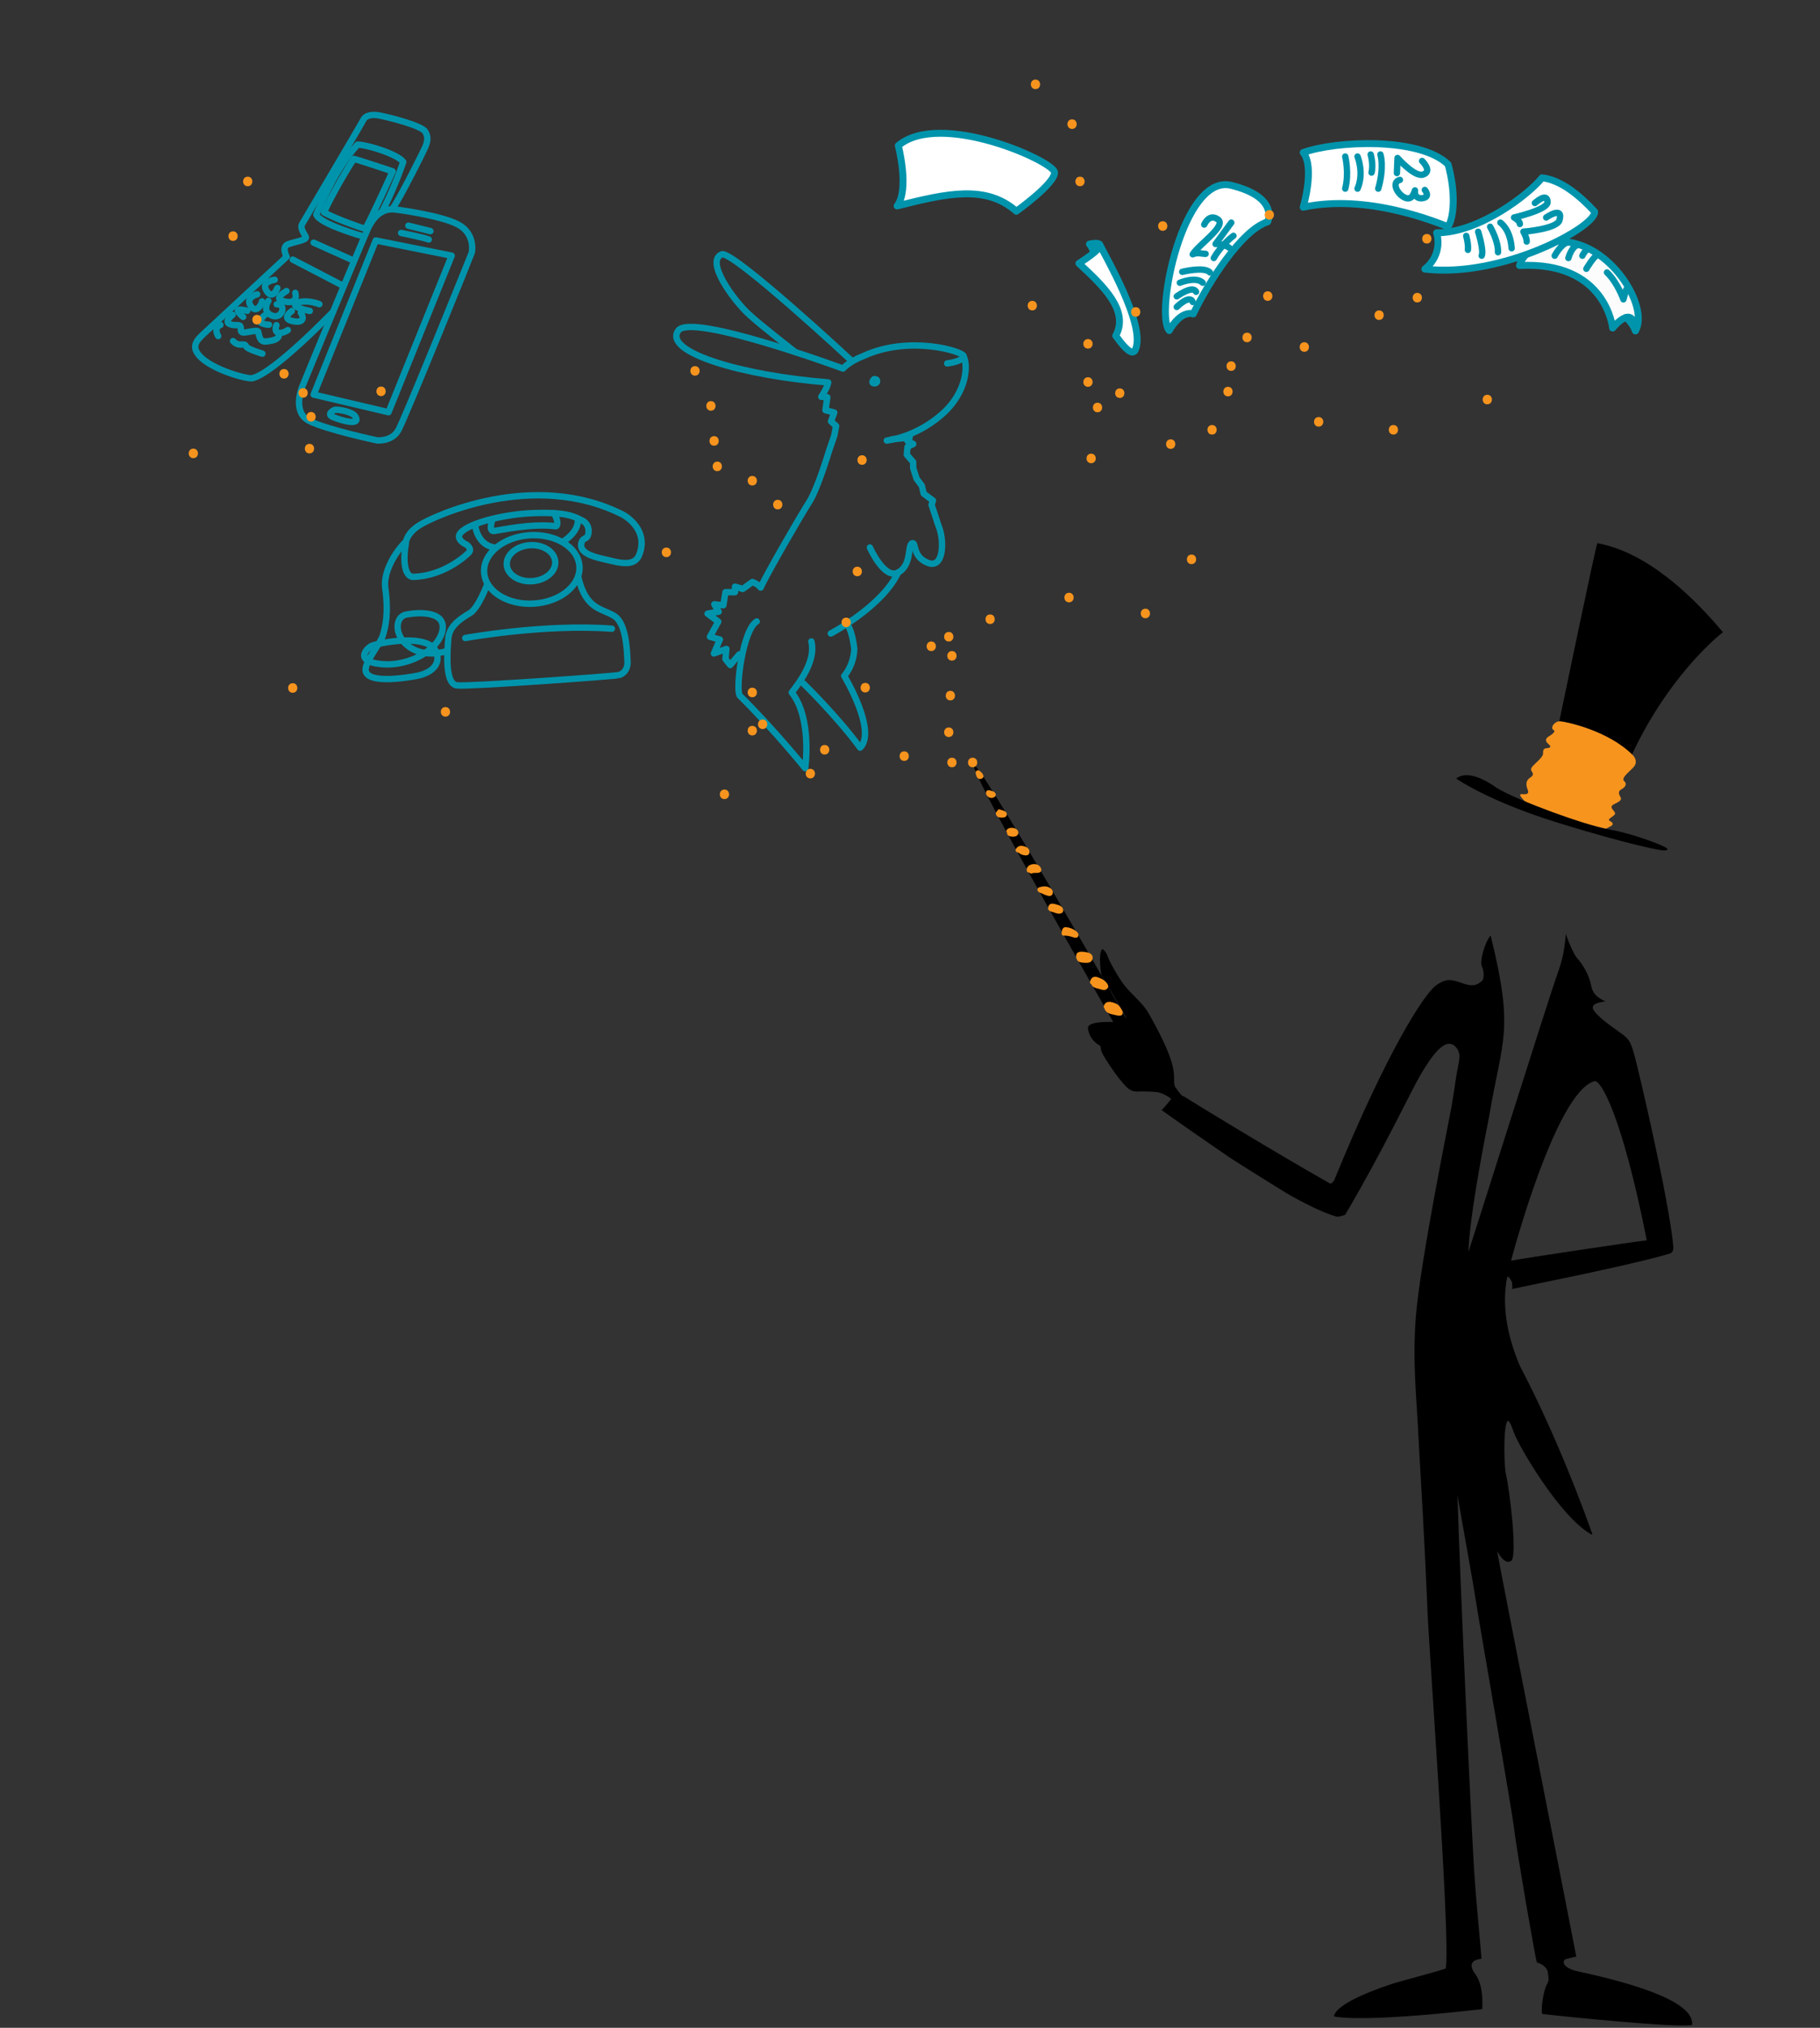 <?xml version="1.0" encoding="utf-8"?>
<!-- Generator: Adobe Illustrator 16.0.0, SVG Export Plug-In . SVG Version: 6.00 Build 0)  -->
<!DOCTYPE svg PUBLIC "-//W3C//DTD SVG 1.1//EN" "http://www.w3.org/Graphics/SVG/1.1/DTD/svg11.dtd">
<svg version="1.1" xmlns="http://www.w3.org/2000/svg" xmlns:xlink="http://www.w3.org/1999/xlink" x="0px" y="0px" width="572px"
	 height="636.92px" viewBox="0 0 572 636.92" enable-background="new 0 0 572 636.92" xml:space="preserve">
<rect x="0" y="0" width="572" height="636.92" fill="#333333" stroke="none"/>
<g id="Ebene_7">
	<path d="M495.881,619.184c-3.003-0.562-5.584-2.393-3.941-3.8c0.751-0.188,3.096-0.797,3.473-0.797
		c-0.845-4.552-24.521-124.779-24.897-127.407c1.876,3.378,3.44,3.878,4.504,3.003c1.814-1.564-0.313-21.019-1.877-27.962
		c-0.501-4.003-0.626-15.388,0.813-15.951c0.626,0.25,1.153,1.826,1.813,3.628c1.722,4.691,14.482,26.397,24.209,31.965
		c0.688,0.312,0.438-0.126,0.125-1c-2.173-6.068-10.571-29.213-22.456-51.92c-3.253-7.693-6.006-17.828-3.941-27.899
		c0.563-0.156,1.313,1.189,1.501,1.752c0.094,0.907,0.126,1.814,0.031,2.063c4.098-0.844,13.106-2.751,16.702-3.471
		c3.596-0.721,25.767-5.405,33.055-7.72c0.906-0.47,0.975-1.569,0.913-2.164c-1.408-14.919-10.917-55.267-12.168-59.832
		c-1.25-4.567-1.751-5.381-4.565-7.319c-2.062-1.59-5.32-3.63-7.413-5.942c-1.188-1.313-2.846-3.158,2.784-3.878
		c-2.033-1.001-3.91-2.002-4.474-5.005c-0.562-3.001-2.376-6.349-4.472-8.663c-0.75-0.688-3.035-5.723-3.44-7.631
		c-0.657,6.443-1.095,8.257-3.253,14.324c-2.159,6.068-26.836,84.165-27.367,85.588c0,0-0.329-8.304,6.474-42.458
		c4.128-24.583,7.976-26.555,0.469-56.861c-1.829,2.064-3.519,8.21-2.768,9.711c0.75,1.502,0.844,4.036-0.094,4.692
		c-0.938,0.658-2.018,1.97-5.677,0.704c-3.66-1.268-5.302-1.924-8.82,0.75c-3.519,2.674-15.061,20.08-31.809,61.036
		c-0.422,0.751-1.032,1.079-1.266,1.033c-17.266-9.759-43.352-25.663-46.072-27.446c0,0-0.234,0.563-2.393-2.58
		c-0.845-0.844-0.469-3.049-0.656-4.598c-0.188-1.548-0.47-5.771-7.882-18.766c-1.643-3.003-4.691-5.396-7.085-8.164
		c-2.392-2.768-5.535-8.726-5.863-9.898c-0.329-1.173-1.549-2.44-1.783-2.112c-0.234,0.329-1.174,2.205-0.141,8.117
		c1.031,1.736,7.787,13.137,7.787,13.371c0,0.235-0.141,1.454-2.72,1.36c-2.581-0.094-8.211-0.281-9.196,1.36
		c-0.282,0.609,0.095,1.783,0.422,2.628c0.329,0.844,1.549,2.58,3.284,3.424c0.376,0.61-0.047,0.938,0.752,2.534
		c0.797,1.595,6.238,10.086,8.811,11.395c1.268,0.656,2.589,0.428,2.965,0.428c1.97,0,5.302,0.047,6.238,0.422
		c1.502,0.423,3.332,1.643,3.566,1.924c-0.609,0.845-2.486,3.097-3.003,3.519c4.974,3.614,19.486,13.622,21.206,14.779
		c1.721,1.158,17.545,11.103,19.673,12.261c2.127,1.157,9.165,5.098,14.231,6.443c0.469,0.062,2.47-0.47,2.597-0.626
		c11.821-20.048,20.642-38.722,23.487-43.631c3.598-6.162,7.162-10.979,10.04-9.915c0.877,0.313,2.503,1.845,2.377,4.003
		c-0.125,2.158-0.812,4.379-1.062,6.38c-0.251,2.002-0.876,5.756-1.377,8.853c-0.5,3.096-9.759,48.135-11.259,66.149
		c-1.126,15.263,0.187,24.146,0.938,40.473c1.938,32.278,2.314,44.226,2.626,50.043c0.126,9.414,7.444,105.277,5.817,114.41
		c-2.83,1.033-13.901,3.848-16.998,4.879c-3.096,1.033-17.265,5.725-18.156,10.134c2.908,0.751,14.872,1.36,46.635-2.251
		c0.233-4.129-0.235-8.585-2.44-11.354c-0.845-1.127-2.299-4.035,2.205-4.457c-0.562-6.943-1.83-19.939-2.111-24.725
		c-0.751-8.194-4.879-99.146-5.442-120.854c1.877,10.946,4.942,27.524,5.881,33.779c0.938,6.256,11.135,64.43,11.947,71.187
		c0.813,6.756,6.568,40.284,7.131,41.785c1.127,0.188,3.331,1.407,3.472,3.331c0.141,1.923,0.516,2.018-0.375,3.612
		s-1.924,7.131-1.454,9.195c7.271,0.891,42.834,4.457,47.149,3.472C531.817,633.774,532.24,627.019,495.881,619.184z
		 M474.957,395.772c0,0,13.979-53.154,26.272-56.204c1.829-0.188,8.443,10.181,16.325,50.012
		c-6.006,0.696-38.939,5.677-42.598,6.381V395.772z"/>
	<path d="M490.07,226.535c0,0,11.224-54.038,11.947-55.939c9.323,1.72,22.577,7.966,39.484,27.97
		c-6.809,5.431-19.39,18.646-28.623,38.469C509.35,233.776,500.57,228.074,490.07,226.535z"/>
	<path fill="#F7941E" d="M479.388,251.789c0,0-2.806-2.534-0.994-2.354c1.81,0.182,2.127-0.361,1.765-1.312
		c-0.362-0.951-1.041-2.715,0.77-3.892c1.131-0.725,0.905-1.267,0.588-1.766c-0.316-0.498-0.616-0.95,0.258-1.9
		s3.182-2.806,3.182-3.801c0-0.996,0-1.675,1.132-1.766c1.133-0.089,1.674-0.362,0.453-1.403c-1.223-1.04-0.544-1.854,0.315-2.353
		c0.861-0.498,2.218-1.539,1.449-1.901c-0.77-0.361-0.495-1.448,0.228-2.082c0.723-0.633,1.176-0.769,2.353-0.633
		c1.177,0.135,14.526,2.715,22.312,10.591c0.634,0.633,1.539,2.216,0.271,3.665c-1.268,1.448-4.118,3.485-3.032,4.436
		c1.087,0.95,0.317,1.991-0.95,2.67c-1.268,0.679-0.407,1.991-0.227,2.307c0.182,0.317,0.588,0.952-0.859,1.72
		c-1.448,0.77-2.399,1.041-1.72,2.037c0.679,0.996,1.538,1.403,0.226,2.307c-1.312,0.906-1.584,1.177-0.814,1.584
		c0.77,0.407,1.276,1.061-0.136,1.72c-0.68,0.316-1.221,0.633-1.221,0.633S491.021,257.265,479.388,251.789z"/>
	<path d="M457.665,244.547c0,0,10.002,7.106,32.179,13.94c22.177,6.833,32.269,8.734,33.219,8.645c0.95-0.091,1.766-0.272,0-1.177
		c-1.765-0.905-10.409-4.39-18.872-5.703c-5.794-1.177-26.838-8.553-33.763-12.764C467.803,245.588,461.376,241.561,457.665,244.547
		z"/>
	<path d="M350.537,322.163c0,0-44.469-77.252-44.476-81.633c-0.009-4.598,49.167,81.633,49.167,81.633"/>
	<g>
		<path fill="#F7941E" d="M306.651,242.888c0.108,0.432,0.163,0.883,0.419,1.262c0.412,0.613,1.181,0.702,1.744,0.24
			c0.535-0.441,0.167-1.171-0.175-1.581c-0.246-0.294-0.571-0.552-0.886-0.77c-0.338-0.232-0.832-0.064-1.027,0.269
			c-0.218,0.373-0.067,0.796,0.27,1.027c0.163,0.113-0.071-0.06,0.039,0.027c0.084,0.066,0.166,0.136,0.246,0.208
			c0.088,0.077,0.171,0.161,0.251,0.248c0.03,0.032,0.059,0.066,0.088,0.102c-0.104-0.125-0.001,0.017,0.015,0.044
			c-0.211-0.385,0.185-0.916,0.599-0.716c0.04,0.02,0.07,0.049,0.094,0.085c-0.11-0.165,0.026,0.109-0.047-0.093
			c-0.087-0.244-0.118-0.503-0.183-0.752C307.861,241.551,306.413,241.949,306.651,242.888L306.651,242.888z"/>
	</g>
	<g>
		<path fill="#F7941E" d="M310.011,248.565c-0.353,0.728,0.058,1.374,0.664,1.791c0.604,0.414,1.434,0.359,1.983-0.113
			c0.558-0.479,0.287-1.235-0.284-1.545c-0.396-0.216-0.846-0.293-1.266-0.446c-0.385-0.14-0.821,0.154-0.923,0.525
			c-0.116,0.418,0.14,0.782,0.523,0.923c0.166,0.06,0.338,0.105,0.506,0.155c0.115,0.035,0.229,0.073,0.342,0.113
			c0.084,0.033,0.086,0.033,0.006,0c0.052,0.023,0.101,0.052,0.149,0.082c-0.278-0.175-0.305-0.476-0.076-0.902
			c0.083-0.061,0.083-0.065-0.003-0.014c-0.081,0.044,0.058,0.027-0.064-0.003c-0.02-0.004-0.14-0.07-0.186-0.112
			c-0.063-0.069-0.075-0.079-0.032-0.03c-0.012-0.021-0.022-0.042-0.036-0.063c0.071,0.134,0.067,0.267-0.008,0.398
			c0.179-0.369,0.104-0.809-0.269-1.027C310.706,248.101,310.188,248.197,310.011,248.565L310.011,248.565z"/>
	</g>
	<g>
		<path fill="#F7941E" d="M313.689,255.628c0.212,0.139,0.49,0.195,0.731,0.261c0.155,0.043,0.311,0.086,0.462,0.136
			c0.063,0.021,0.126,0.044,0.188,0.069c-0.165-0.064,0.046,0.033,0.079,0.053c-0.265-0.164-0.273-0.714,0.159-0.891
			c-0.05,0.021-0.107,0.027-0.159,0.038c0.161-0.03-0.15,0.008-0.183,0.01c-0.195,0.011-0.393,0.007-0.589-0.006
			c-0.233-0.017,0.128,0.03-0.058-0.011c-0.118-0.039-0.068-0.005,0.149,0.101c-0.003-0.035-0.011-0.071-0.022-0.106
			c-0.174,0.308-0.35,0.615-0.524,0.924c0.027-0.002,0.055-0.003,0.082-0.005c0.967-0.026,0.969-1.528,0-1.501
			c-0.163,0.004-0.319,0.027-0.48,0.059c-0.417,0.081-0.607,0.548-0.524,0.923c0.195,0.885,0.903,1.122,1.708,1.131
			c0.57,0.006,1.36-0.028,1.626-0.642c0.333-0.766-0.213-1.252-0.864-1.523c-0.209-0.087-0.432-0.145-0.648-0.205
			c-0.099-0.026-0.197-0.054-0.295-0.083c-0.046-0.013-0.093-0.029-0.14-0.045c0.194,0.069,0.112,0.053,0.061,0.019
			C313.633,253.802,312.882,255.103,313.689,255.628L313.689,255.628z"/>
	</g>
	<g>
		<path fill="#F7941E" d="M317.688,261.458c-0.026,0.041-0.061,0.076-0.104,0.101c0.146-0.102-0.11,0.024,0.083-0.027
			c0.068-0.019,0.146-0.015,0.301-0.01c0.101,0.003,0.199,0.026,0.336,0.063c-0.019-0.004,0.241,0.092,0.145,0.048
			c0.002,0.001,0.215,0.138,0.108,0.052c0.062,0.065,0.067,0.065,0.016,0.002c-0.061-0.086-0.022-0.219,0.017-0.3
			c0.047-0.104,0.249-0.16,0.083-0.11c-0.168,0.05,0.029,0.009-0.156,0.019c-0.155,0.01-0.312-0.002-0.465-0.015
			c-0.083-0.006-0.166-0.017-0.248-0.027c-0.167-0.02,0.054-0.005,0.092,0.072c0.034,0.126,0.068,0.252,0.103,0.379
			c0.002-0.023,0.004-0.047,0.005-0.07c-0.073,0.177-0.147,0.354-0.221,0.531c0.005,0,0.008,0,0.013,0
			c0.87-0.424,0.108-1.719-0.759-1.296c-0.543,0.265-0.734,0.983-0.284,1.437c0.36,0.363,0.813,0.429,1.3,0.476
			c0.836,0.081,1.904-0.14,1.984-1.152c0.132-1.662-2.859-2.174-3.644-0.93C315.873,261.522,317.173,262.275,317.688,261.458
			L317.688,261.458z"/>
	</g>
	<g>
		<path fill="#F7941E" d="M320.597,267.414c0.207-0.336,0.237-0.301,0.652-0.216c0.163,0.033,0.745,0.133,0.793,0.298
			c-0.03-0.103,0.174-0.273,0.31-0.29c-0.145,0.018-0.194-0.002-0.341-0.038c-0.13-0.031-0.264-0.074-0.384-0.128
			c-0.083-0.037-0.164-0.081-0.244-0.125c-0.01-0.006-0.222-0.154-0.091-0.048c-0.748-0.599-1.817,0.456-1.061,1.062
			c0.873,0.698,3.482,1.449,3.307-0.523c-0.093-1.028-0.986-1.447-1.891-1.655c-1.023-0.237-1.784-0.005-2.348,0.905
			C318.789,267.481,320.088,268.235,320.597,267.414L320.597,267.414z"/>
	</g>
	<g>
		<path fill="#F7941E" d="M324.17,273.371c-0.021-0.292,0.104-0.333,0.457-0.418c0.329-0.079,0.73-0.02,1.021,0.139
			c0.124,0.069,0.104,0.064,0.129,0.146c-0.106-0.375,0.496-0.617,0.242-0.562c-0.115,0.024-0.251,0.017-0.37,0.021
			c-0.548,0.023-1.191-0.045-1.708,0.168c-0.883,0.365-0.495,1.817,0.399,1.448c0.752-0.311,1.654,0.046,2.417-0.307
			c1.015-0.47,0.344-1.702-0.273-2.162c-1.265-0.939-3.948-0.343-3.814,1.525C322.738,274.331,324.239,274.337,324.17,273.371
			L324.17,273.371z"/>
	</g>
	<g>
		<path fill="#F7941E" d="M326.968,280.165c0.525-0.168,0.975-0.295,1.53-0.256c0.185,0.015,0.361,0.065,0.529,0.142
			c0.098,0.05,0.193,0.105,0.284,0.168c0.301,0.192-0.33-0.057,0.357-0.304c-0.181,0.065-0.574-0.164-0.7-0.226
			c-0.569-0.279-1.111-0.572-1.722-0.755c-0.93-0.279-1.323,1.17-0.398,1.448c0.922,0.277,3.8,2.166,4.034,0.008
			c0.097-0.884-0.686-1.49-1.426-1.779c-0.959-0.373-1.941-0.197-2.889,0.106C325.65,279.012,326.043,280.461,326.968,280.165
			L326.968,280.165z"/>
	</g>
	<g>
		<path fill="#F7941E" d="M330.882,285.299c0.08-0.211,0.015-0.202-0.196,0.027c0.106-0.012,0.213,0.022,0.316,0.045
			c0.253,0.059,0.505,0.134,0.759,0.198c0.271,0.07,0.538,0.147,0.786,0.281c0.286,0.155,0.08-0.321,0.436-0.348
			c-0.796,0.06-1.592-0.509-2.357-0.659c-0.946-0.184-1.349,1.263-0.399,1.448c0.771,0.149,1.477,0.538,2.258,0.665
			c0.871,0.142,1.936-0.285,1.637-1.369c-0.301-1.098-1.479-1.324-2.432-1.588c-0.46-0.128-0.941-0.247-1.412-0.105
			c-0.638,0.193-0.828,0.816-0.896,1.404C329.268,286.259,330.771,286.249,330.882,285.299L330.882,285.299z"/>
	</g>
	<g>
		<path fill="#F7941E" d="M335.148,293.17c0.005-0.116,0.009-0.231,0.017-0.348c0.02-0.342,0.126-0.126-0.134-0.107
			c0.266-0.02,0.619,0.142,0.869,0.219c0.319,0.1,0.622,0.234,0.917,0.392c0.164,0.088,0.317,0.193,0.46,0.312
			c0.355,0.3,0.05,0.296,0.182-0.088c0.115-0.149,0.229-0.299,0.345-0.448c0.236-0.17-0.034-0.119-0.256-0.202
			c-0.293-0.108-0.593-0.195-0.895-0.276c-0.589-0.158-1.209-0.239-1.817-0.236c-0.968,0.006-0.969,1.507,0,1.502
			c0.649-0.004,1.257,0.127,1.877,0.312c0.55,0.164,1.027,0.421,1.614,0.312c0.47-0.087,0.664-0.612,0.602-1.026
			c-0.074-0.474-0.516-0.875-0.88-1.145c-0.85-0.63-1.966-1.031-3.018-1.129c-1.135-0.105-1.349,1.121-1.385,1.956
			C333.605,294.138,335.107,294.134,335.148,293.17L335.148,293.17z"/>
	</g>
	<g>
		<path fill="#F7941E" d="M339.715,300.676c0.002-0.155-0.006-0.305-0.02-0.458c-0.085,0.231-0.008,0.298,0.232,0.199
			c0.156,0.001,0.312,0.01,0.468,0.028c0.448,0.04,1.036,0.095,1.447,0.295c0.34,0.166-0.606,0.161-0.721,0.155
			c-0.25-0.015-0.5-0.007-0.75-0.022c-0.188-0.012-0.596-0.249-0.497,0.027c-0.025,0.192-0.051,0.385-0.075,0.578
			c-0.272,0.161-0.319,0.218-0.141,0.172c0.243-0.024,0.481,0.047,0.715,0.104c0.426,0.106,0.831,0.242,1.269,0.302
			c0.518,0.072,0.891-0.195,0.949-0.724c0.166-1.493-1.536-1.605-2.596-1.595c-0.968,0.009-0.968,1.511,0,1.501
			c0.237-0.002,0.473-0.006,0.71,0.001c0.123,0.005,0.228,0.021,0.348,0.047c0.219,0.046,0.061-0.169,0.036,0.046
			c0.318-0.241,0.635-0.482,0.951-0.724c-0.911-0.126-1.794-0.598-2.73-0.417c-0.64,0.123-1.161,0.715-0.778,1.368
			c0.393,0.67,1.352,0.785,2.042,0.828c0.719,0.045,1.604,0.144,2.214-0.311c0.571-0.424,0.812-1.321,0.465-1.964
			c-0.328-0.607-0.957-0.865-1.607-0.981c-0.846-0.151-1.723-0.326-2.567-0.086c-0.846,0.241-0.856,0.906-0.864,1.631
			C338.202,301.645,339.703,301.644,339.715,300.676L339.715,300.676z"/>
	</g>
	<g>
		<path fill="#F7941E" d="M344.035,308.694c0.168-0.598,0.39-0.39,0.926-0.162c0.503,0.215,0.98,0.409,1.404,0.765
			c0.107,0.093,0.207,0.196,0.297,0.305c0.08,0.238,0.184,0.187,0.309-0.153c-0.226,0.022-0.58-0.163-0.793-0.22
			c-0.377-0.101-0.764-0.166-1.142-0.262c-0.181-0.042-0.353-0.107-0.515-0.195c-0.159-0.166-0.173-0.078-0.04,0.266
			c-0.115,0.149-0.23,0.299-0.346,0.448c0.303-0.209,1.94,0.796,2.323,0.921c0.922,0.302,1.314-1.147,0.398-1.448
			c-0.974-0.32-1.8-0.965-2.862-0.965c-0.715,0-1.271,0.736-0.897,1.399c0.43,0.763,1.319,0.983,2.113,1.159
			c0.745,0.165,1.71,0.653,2.448,0.221c1.735-1.017-0.529-2.975-1.552-3.378c-0.661-0.26-1.345-0.669-2.08-0.593
			c-0.826,0.085-1.232,0.757-1.438,1.493C342.325,309.229,343.774,309.625,344.035,308.694L344.035,308.694z"/>
	</g>
	<g>
		<path fill="#F7941E" d="M348.363,316.331c0.193-0.526,1.559,0.142,1.92,0.319c0.339,0.164,0.504,0.558,0.687,0.863
			c0.117,0.193,0.249,0.377,0.374,0.565c0.217,0.328,0.186-0.548,0.394-0.552c-0.496,0.009-1.011-0.229-1.506-0.292
			c-0.578-0.073-1.531-0.284-1.692-0.932c-0.174,0.308-0.349,0.615-0.523,0.924c0.893-0.231,1.899,0.563,2.759,0.75
			c0.944,0.205,1.345-1.242,0.398-1.448c-1.222-0.266-2.253-1.088-3.557-0.752c-0.403,0.105-0.621,0.531-0.523,0.924
			c0.345,1.396,1.812,1.805,3.055,2.028c0.749,0.133,2.511,0.792,2.704-0.473c0.107-0.706-0.456-1.284-0.794-1.852
			c-0.397-0.667-0.915-1.044-1.635-1.315c-1.38-0.521-2.888-0.843-3.507,0.842C346.581,316.842,348.033,317.232,348.363,316.331
			L348.363,316.331z"/>
	</g>
</g>
<g id="Ebene_5">
	<g id="Ebene_10">
		<path fill="none" stroke="#0094AC" stroke-width="2" stroke-linecap="round" stroke-linejoin="round" stroke-miterlimit="10" d="
			M146.23,200.39c0,0,24.85-4.521,46.074-2.919"/>
		<path fill="none" stroke="#0094AC" stroke-width="2" stroke-linecap="round" stroke-linejoin="round" stroke-miterlimit="10" d="
			M153.178,183.401c0,0-2.779,7.573-5.497,9.187s-6.155,3.781-6.734,7.481c-0.431,5.069-1.134,14.754,2.657,15.204
			c3.789,0.449,50.461-2.953,50.758-3.222c1.615-0.228,3.027-2.055,2.859-4.237c-0.154-2.435-0.188-11.897-4.167-14.34
			c-3.979-2.443-8.841-2.01-11.222-11.888"/>
		
			<ellipse transform="matrix(0.998 -0.063 0.063 0.998 -10.851 10.911)" fill="none" stroke="#0094AC" stroke-width="2" stroke-linecap="round" stroke-linejoin="round" stroke-miterlimit="10" cx="166.93" cy="176.858" rx="7.632" ry="5.661"/>
		
			<ellipse transform="matrix(0.998 -0.063 0.063 0.998 -10.972 10.928)" fill="none" stroke="#0094AC" stroke-width="2" stroke-linecap="round" stroke-linejoin="round" stroke-miterlimit="10" cx="167.179" cy="178.817" rx="15.013" ry="10.758"/>
		<path fill="none" stroke="#0094AC" stroke-width="2" stroke-linecap="round" stroke-linejoin="round" stroke-miterlimit="10" d="
			M139.98,204.608c0,0-6.262,2.088-11.243-1.356c-4.981-3.445-4.673-9.482-1.147-10.207c3.526-0.725,12.328-1.283,11.515,4.661
			c-0.815,5.943-10.034,11.792-19.306,10.875c-9.271-0.917-3.868-5.647-2.627-5.851c2.142-0.825,21.379-4.865,20.293,4.731
			c-0.631,3.001-3.867,4.241-5.976,4.727c-2.784,0.576-16.337,2.938-16.585-1.723c-0.132-2.812,4.624-8.261,5.381-10.777
			c0.756-2.516,1.947-6.729,0.78-15.14c-0.595-4.945,3.124-11.175,6.557-14.494c0,0,0.289-2.604,4.24-5.098
			c4.218-2.711,35.958-17.585,64.006-3.253c4.035,2.376,7.527,7.044,4.836,13.013c-1.23,2.365-3.855,2.469-7.285,1.746
			c-4.396-1.101-11.849-2.007-10.661-6.031c0.407-1.468,1.251-1.02,1.823-1.871c0.572-0.851,0.949-3.821-1.639-5.099
			c-2.588-1.277-4.869-2.637-15.127-2.301c-10.256,0.337-21.773,3.574-23.395,6.686c-0.725,1.424,1.049,2.691,1.821,3.019
			c0.772,0.327,2.108,1.621,1.111,2.687c-0.999,1.066-8.052,7.468-17.631,7.636c-2.08-0.182-2.98-3.509-2.477-8.431
			c0.144-0.698,0.377-2.703,0.377-2.703"/>
		<path fill="none" stroke="#0094AC" stroke-width="2" stroke-linecap="round" stroke-linejoin="round" stroke-miterlimit="10" d="
			M149.408,165.463c0,0,0.727,5.532,5.738,6.469"/>
		<path fill="none" stroke="#0094AC" stroke-width="2" stroke-linecap="round" stroke-linejoin="round" stroke-miterlimit="10" d="
			M177.271,169.904c0,0,4.405-2.661,4.351-6.481"/>
		<path fill="none" stroke="#0094AC" stroke-width="2" stroke-linecap="round" stroke-linejoin="round" stroke-miterlimit="10" d="
			M154.62,163.629c0,0-1.165,3.396,0.7,3.152c1.866-0.243,11.756-2.438,19.197-1.507c0.705,0.265,1.174-1.476-0.417-4.075"/>
	</g>
	<g id="Ebene_11_1_">
		
			<polygon fill="none" stroke="#0094AC" stroke-width="2" stroke-linecap="round" stroke-linejoin="round" stroke-miterlimit="10" points="
			98.586,123.939 122.105,129.475 141.957,80.307 118.098,75.533 		"/>
		<path fill="none" stroke="#0094AC" stroke-width="2" stroke-linecap="round" stroke-linejoin="round" stroke-miterlimit="10" d="
			M105.225,128.712c0,0-3.006,1.312-0.466,2.331c2.538,1.019,8.5,2.785,7.028-0.062C110.977,129.289,106.34,128.553,105.225,128.712
			z"/>
		<path fill="none" stroke="#0094AC" stroke-width="2" stroke-linecap="round" stroke-linejoin="round" stroke-miterlimit="10" d="
			M126.065,73.171c0,0,7.208,1.442,8.679,2.056"/>
		<path fill="none" stroke="#0094AC" stroke-width="2" stroke-linecap="round" stroke-linejoin="round" stroke-miterlimit="10" d="
			M128.34,70.884c0,0,6.455,1.546,6.931,1.706"/>
		<path fill="none" stroke="#0094AC" stroke-width="2" stroke-linecap="round" stroke-linejoin="round" stroke-miterlimit="10" d="
			M94.883,121.73c0,0-3.142,7.729,2.305,10.478s21.296,6.112,21.296,6.112s4.626,0.479,6.699-3.189
			c2.074-3.668,23.032-55.485,23.106-55.853c0.073-0.368,1.055-5.913-4.367-8.784s-20.021-4.835-20.609-4.762
			c-1.853,0.012-4.969,0.601-7.521,5.704C112.921,77.814,95.092,121.138,94.883,121.73z"/>
		<path fill="none" stroke="#0094AC" stroke-width="2" stroke-linecap="round" stroke-linejoin="round" stroke-miterlimit="10" d="
			M104.699,97.885c0,0-18.624,19.404-25.433,20.913c-1.79,0.343-14.611-3.18-17.432-8.209c-0.759-1.301-0.882-2.92,1.621-5.226
			c2.503-2.306,26.636-24.717,26.636-24.717s-1.742-3.092,0.467-3.925c2.208-0.834,5.937-1.3,5.557-2.27
			c-0.38-0.969-1.944-2.72-1.162-4.077c0.783-1.357,18.893-31.927,19.249-32.749c0.355-0.822,1.804-1.999,5.116-1.336
			c3.312,0.663,13.15,3.141,14.304,5.031c1.153,1.889,0.575,3.177,0.306,4.208s-8.903,18.033-10.469,19.806"/>
		
			<line fill="none" stroke="#0094AC" stroke-width="2" stroke-linecap="round" stroke-linejoin="round" stroke-miterlimit="10" x1="92.016" y1="81.542" x2="107.558" y2="89.627"/>
		
			<line fill="none" stroke="#0094AC" stroke-width="2" stroke-linecap="round" stroke-linejoin="round" stroke-miterlimit="10" x1="98.568" y1="76.218" x2="110.919" y2="81.751"/>
		<path fill="none" stroke="#0094AC" stroke-width="2" stroke-linecap="round" stroke-linejoin="round" stroke-miterlimit="10" d="
			M86.347,87.872c0,0-4.122,0.514-2.785,3.078c1.337,2.565,2.796,1.645,3.606-0.49"/>
		<path fill="none" stroke="#0094AC" stroke-width="2" stroke-linecap="round" stroke-linejoin="round" stroke-miterlimit="10" d="
			M90.04,91.417c0,0-3.729,2.06-1.729,2.907c2,0.847,5.385,1.141,4.49-2.355"/>
		<path fill="none" stroke="#0094AC" stroke-width="2" stroke-linecap="round" stroke-linejoin="round" stroke-miterlimit="10" d="
			M100.378,95.546c0,0-2.769-1.147-5.517-0.804c-2.749,0.344-3.779,1.64,2.509,2.926"/>
		<path fill="none" stroke="#0094AC" stroke-width="2" stroke-linecap="round" stroke-linejoin="round" stroke-miterlimit="10" d="
			M91.721,97.681c0,0-3.621,2.47,0.441,3.219c4.06,0.749,2.946-1.972,2.38-2.654"/>
		<path fill="none" stroke="#0094AC" stroke-width="2" stroke-linecap="round" stroke-linejoin="round" stroke-miterlimit="10" d="
			M84.362,94.5c0,0-2.224,3.245,1.076,4.607c3.3,1.362,4.741-3.763,1.534-3.521"/>
		<path fill="none" stroke="#0094AC" stroke-width="2" stroke-linecap="round" stroke-linejoin="round" stroke-miterlimit="10" d="
			M80.839,92.446c0,0-3.828,0.957-2.062,3.606c1.767,2.651,3.456-0.456,3.557-1.393"/>
		<path fill="none" stroke="#0094AC" stroke-width="2" stroke-linecap="round" stroke-linejoin="round" stroke-miterlimit="10" d="
			M77.702,97.623c0,0-4.052-1.129-2.666,0.552c0.662,0.834,1.386,1.362,1.386,1.362"/>
		<path fill="none" stroke="#0094AC" stroke-width="2" stroke-linecap="round" stroke-linejoin="round" stroke-miterlimit="10" d="
			M83.099,99.088c0,0-2.249,1.909-0.764,2.461c1.484,0.552,2.208,0.442,2.208,0.442"/>
		<path fill="none" stroke="#0094AC" stroke-width="2" stroke-linecap="round" stroke-linejoin="round" stroke-miterlimit="10" d="
			M86.874,102.139c0,0-0.834,1.938,0.552,2.343c1.386,0.405,3.03-0.796,3.03-0.796"/>
		<path fill="none" stroke="#0094AC" stroke-width="2" stroke-linecap="round" stroke-linejoin="round" stroke-miterlimit="10" d="
			M73.109,98.874c0,0-2.711,2.074-1.019,2.859c1.693,0.784,2.994,0.024,3.435,0.687c0.441,0.662-0.297,1.854,0.814,2.013
			c1.112,0.159,4.583-0.997,4.823-0.248c0.239,0.75,0.313,3.253,2.325,3.082c2.011-0.172,3.826-0.625,4.098-1.668"/>
		<path fill="none" stroke="#0094AC" stroke-width="2" stroke-linecap="round" stroke-linejoin="round" stroke-miterlimit="10" d="
			M69.281,102.063c0,0-2.307,0.686-0.699,3.496"/>
		<path fill="none" stroke="#0094AC" stroke-width="2" stroke-linecap="round" stroke-linejoin="round" stroke-miterlimit="10" d="
			M73.243,107.13c0,0,0.929,1.143,2.335,1.105c1.407-0.038,1.451-0.092,1.882,0.696c0.432,0.788,5.008,2.15,5.008,2.15"/>
		<path fill="none" stroke="#0094AC" stroke-width="2" stroke-linecap="round" stroke-linejoin="round" stroke-miterlimit="10" d="
			M113.905,74.166c0,0-13.429-3.78-14.501-6.784c2.749-6.084,6.515-14.828,12.981-21.955c2.625-0.049,12.499,2.884,14.353,5.423
			c-1.878,5.557-4.979,12.617-6.742,15.726"/>
		<path fill="none" stroke="#0094AC" stroke-width="2" stroke-linecap="round" stroke-linejoin="round" stroke-miterlimit="10" d="
			M123.399,53.819c0,0-10.09-3.387-12.169-3.902c-3.129,4.478-9.215,15.763-9.362,16.818c3.913,2.123,12.219,5,12.942,5.142
			C116.859,68.332,123.399,53.819,123.399,53.819z"/>
	</g>
</g>
<g id="Ebene_8">
	<g id="Ebene_4">
		<g id="Test_Cases_links">
			
				<path fill="#FFFFFF" stroke="#0094AC" stroke-width="2.174" stroke-linecap="round" stroke-linejoin="round" stroke-miterlimit="10" d="
				M282.324,45.733c0,0,3.584,13.748-0.365,18.952c15.81-3.987,27.953-6.7,37.459,1.667c0,0,12.257-8.754,12.007-12.229
				C331.174,50.649,295.525,34.599,282.324,45.733z"/>
			
				<path fill="#FFFFFF" stroke="#0094AC" stroke-width="2.174" stroke-linecap="round" stroke-linejoin="round" stroke-miterlimit="10" d="
				M345.63,76.804c1.596,3.375,14.138,24.706,11.379,32.561c-0.57,2.071-2.165,1.929-6.35-3.908
				c4.257-7.838-3.748-15.509-11.566-22.713c12.648-8.174,3.307-6.069,3.307-6.069s0.799,0.746,1.358,2.757"/>
			
				<path fill="#FFFFFF" stroke="#0094AC" stroke-width="2.174" stroke-linecap="round" stroke-linejoin="round" stroke-miterlimit="10" d="
				M367.479,103.828c0,0,3.36-6.374,7.551-5.228c4.478-9.45,15.073-26.347,23.379-28.924c0,0,3.723-7.732-11.456-11.457
				C371.773,54.497,362.914,98.739,367.479,103.828z"/>
			
				<path fill="#FFFFFF" stroke="#0094AC" stroke-width="2.174" stroke-linecap="round" stroke-linejoin="round" stroke-miterlimit="10" d="
				M409.577,65.093c0,0,3.724-12.601,0-17.183c10.311-3.724,36.658-4.868,45.536,3.724c2.577,9.45,1.718,16.828,0,19.583
				C451.104,69.676,429.625,60.797,409.577,65.093z"/>
			
				<path fill="#FCFCFC" stroke="#0094AC" stroke-width="2.174" stroke-linecap="round" stroke-linejoin="round" stroke-miterlimit="10" d="
				M490.358,75.882c15.732,0,28.079,20.57,23.635,28.016c-0.6-9.091-7.158-0.859-7.158-0.859s-2.028-21.066-29.274-19.634
				c0.464-1.702,1.252-2.493,2.034-3.436"/>
			
				<path fill="none" stroke="#0094AC" stroke-width="2.174" stroke-linecap="round" stroke-linejoin="round" stroke-miterlimit="10" d="
				M511.071,99.705c0,0,1.964,1.658,2.922,4.194"/>
			
				<path fill="#FFFFFF" stroke="#0094AC" stroke-width="2.174" stroke-linecap="round" stroke-linejoin="round" stroke-miterlimit="10" d="
				M451.506,73.112c0,0,2.311,6.534-3.704,11.403c24.433,2.917,54.14-13.479,53.348-18.061c-4.514-4.869-10.499-9.967-16.514-10.605
				C480.913,60.654,465.001,73.221,451.506,73.112z"/>
		</g>
		<g id="Ebene_8_1_">
			<path fill="none" stroke="#0094AC" stroke-width="2" stroke-linecap="round" stroke-linejoin="round" stroke-miterlimit="10" d="
				M378.47,70.537c0,0,1.517-3.635,4.321-1.611c2.805,2.024-6.09,7.897-7.938,10.95c1.543-0.708,2.936-0.124,4.061-0.142"/>
			<path fill="none" stroke="#0094AC" stroke-width="2" stroke-linecap="round" stroke-linejoin="round" stroke-miterlimit="10" d="
				M386.978,69.923l-4.935,6.723c0,0,2.622-0.115,4.325,1.203"/>
			<path fill="none" stroke="#0094AC" stroke-width="2" stroke-linecap="round" stroke-linejoin="round" stroke-miterlimit="10" d="
				M387.661,74.062c0,0-3.704,2.653-6.182,6.989"/>
			<path fill="none" stroke="#0094AC" stroke-width="2" stroke-linecap="round" stroke-linejoin="round" stroke-miterlimit="10" d="
				M371.56,85.379c0,0,6.98-1.742,8.698,0.191"/>
			<path fill="none" stroke="#0094AC" stroke-width="2" stroke-linecap="round" stroke-linejoin="round" stroke-miterlimit="10" d="
				M370.807,88.811c0,0,5.103-2.095,7.196,0"/>
			<path fill="none" stroke="#0094AC" stroke-width="2" stroke-linecap="round" stroke-linejoin="round" stroke-miterlimit="10" d="
				M369.841,93.088c0,0,5.012-3.651,6.068-1.433"/>
			<path fill="none" stroke="#0094AC" stroke-width="2" stroke-linecap="round" stroke-linejoin="round" stroke-miterlimit="10" d="
				M369.841,96.417c0,0,4.081-4.081,5.012-1.566"/>
			<path fill="none" stroke="#0094AC" stroke-width="2" stroke-linecap="round" stroke-linejoin="round" stroke-miterlimit="10" d="
				M446.95,50.559c0,0,3.438,3.329,0.216,4.296c-2.613,0.784-7.947-5.237-7.947-5.237l-0.188,4.736"/>
			<path fill="none" stroke="#0094AC" stroke-width="2" stroke-linecap="round" stroke-linejoin="round" stroke-miterlimit="10" d="
				M447.802,59.663c0,0,1.504,1.743,0,2.387c-1.503,0.645-3.428,0-3.105-2.255c-0.43,1.396-1.182,3.33-3.437,2.148
				c-2.256-1.182-3.974-4.761-1.289-5.441"/>
			<path fill="none" stroke="#0094AC" stroke-width="2" stroke-linecap="round" stroke-linejoin="round" stroke-miterlimit="10" d="
				M433.849,48.518c0,0,1.305,3.867-0.689,10.74"/>
			<path fill="none" stroke="#0094AC" stroke-width="2" stroke-linecap="round" stroke-linejoin="round" stroke-miterlimit="10" d="
				M430.785,48.518c0,0,0.916,3.169,0.271,5.692"/>
			<path fill="none" stroke="#0094AC" stroke-width="2" stroke-linecap="round" stroke-linejoin="round" stroke-miterlimit="10" d="
				M426.653,49.163c0,0,2.147,5.191,0,10.095"/>
			<path fill="none" stroke="#0094AC" stroke-width="2" stroke-linecap="round" stroke-linejoin="round" stroke-miterlimit="10" d="
				M422.787,49.163c0,0,1.288,5.129,0,10.095"/>
			<path fill="none" stroke="#0094AC" stroke-width="2" stroke-linecap="round" stroke-linejoin="round" stroke-miterlimit="10" d="
				M482.393,63.769c0,0,3.988-3.651,3.973-0.24c-0.01,2.407-10.524,4.784-10.524,4.784s1.831,1.004,1.831,2.042"/>
			<path fill="none" stroke="#0094AC" stroke-width="2" stroke-linecap="round" stroke-linejoin="round" stroke-miterlimit="10" d="
				M485.937,68.313c0,0,5.477-3.792,4.188,0.826c-0.788,2.823-11.349,3.633-11.349,3.633s1.164,2.081,1.039,3.11"/>
			<path fill="none" stroke="#0094AC" stroke-width="2" stroke-linecap="round" stroke-linejoin="round" stroke-miterlimit="10" d="
				M471.545,69.923c0,0,3.114,1.972,3.545,8.058"/>
			<path fill="none" stroke="#0094AC" stroke-width="2" stroke-linecap="round" stroke-linejoin="round" stroke-miterlimit="10" d="
				M468.323,71.216c0,0,2.656,4.574,2.47,8.018"/>
			<path fill="none" stroke="#0094AC" stroke-width="2" stroke-linecap="round" stroke-linejoin="round" stroke-miterlimit="10" d="
				M464.563,72.79c0,0,1.865,5.919,1.112,7.531"/>
			<path fill="none" stroke="#0094AC" stroke-width="2" stroke-linecap="round" stroke-linejoin="round" stroke-miterlimit="10" d="
				M460.805,74.094c0,0,0.752,2.573,0.537,4.389"/>
			<path fill="none" stroke="#0094AC" stroke-width="2" stroke-linecap="round" stroke-linejoin="round" stroke-miterlimit="10" d="
				M488.621,80.321c0,0,2.055-3.877,4.303-4.253"/>
			<path fill="none" stroke="#0094AC" stroke-width="2" stroke-linecap="round" stroke-linejoin="round" stroke-miterlimit="10" d="
				M492.924,81.05c0,0,1.044-3.932,3.311-4.217"/>
			<path fill="none" stroke="#0094AC" stroke-width="2" stroke-linecap="round" stroke-linejoin="round" stroke-miterlimit="10" d="
				M497.32,80.321c0,0,0.934-2.093,2.186-2.126"/>
			<path fill="none" stroke="#0094AC" stroke-width="2" stroke-linecap="round" stroke-linejoin="round" stroke-miterlimit="10" d="
				M498.572,84.425c0,0,2.319-4.015,3.756-4.549"/>
			<path fill="none" stroke="#0094AC" stroke-width="2" stroke-linecap="round" stroke-linejoin="round" stroke-miterlimit="10" d="
				M511.071,90.97l-0.854,3.062c0,0-1.837-5.275-5.165-8.462"/>
		</g>
	</g>
</g>
<g id="Ebene_9">
	<path fill="none" stroke="#0094AC" stroke-width="2" stroke-linecap="round" stroke-linejoin="round" stroke-miterlimit="10" d="
		M278.703,138.372c0,0,8.982-0.909,17.273-8.182c8.145-7.126,8.344-15.874,6.742-18.492c-0.289-1.309-16.844-6.552-31.389,0.139
		c-4.509,1.745-6.386,3.919-6.386,3.919s-47.741-17.628-51.778-11.922c-4.833,6.833,20.334,14.167,47.137,16.282
		c-0.294,1.746-2.184,4.511-2.184,4.511l1.894,0.145l-0.581,4.07l2.762,0.728l-1.018,2.765l1.602,1.453l-0.584,3.055l-1.74,5.095
		c0,0-3.492,11.634-6.109,15.708c-2.619,4.074-13.674,23.122-15.276,26.904c-0.872-1.163-2.618-1.746-2.618-1.746l-3.014,2.186
		L231,184.263V186h-3l-0.665,4.108l-2.835-0.296l1.375,2.312l-3.5,0.625l3.375,2.5l-2.625,4.75l3.125,0.875l-1.875,4.375
		l3.914-1.427L228,207l1.5,1.875l2.851-3.349"/>
	<path fill="none" stroke="#0094AC" stroke-width="2" stroke-linecap="round" stroke-linejoin="round" stroke-miterlimit="10" d="
		M266.143,195.963c0,0,1.549,1.376,2.354,7.771c-0.166,5.317-3.162,8.57-3.162,8.57s10.355,17.265,4.998,22.529
		c-7.391-10.019-17.832-20.152-17.832-20.152"/>
	<path fill="none" stroke="#0094AC" stroke-width="2" stroke-linecap="round" stroke-linejoin="round" stroke-miterlimit="10" d="
		M237.834,195.202c-4.349,2.524-6.766,21.293-5.334,23.295c11.089,10.984,20.559,22.787,20.559,22.787s2.258-15.617-4.225-23.788
		c2.5-3.21,7.666-10.043,6.166-16.019"/>
	<path fill="none" stroke="#0094AC" stroke-width="2" stroke-linecap="round" stroke-linejoin="round" stroke-miterlimit="10" d="
		M274.705,119.099c0,0-1.164,1.164,0,1.309C275.867,120.552,276.158,118.954,274.705,119.099z"/>
	<path fill="none" stroke="#0094AC" stroke-width="2" stroke-linecap="round" stroke-linejoin="round" stroke-miterlimit="10" d="
		M267.287,112.99c0,0-35.787-33.214-40.287-33.156c-5.666,2,3.666,14.667,8.5,19c3.628,3.39,14.471,11.758,14.471,11.758"/>
	<path fill="none" stroke="#0094AC" stroke-width="2" stroke-linecap="round" stroke-linejoin="round" stroke-miterlimit="10" d="
		M297.685,114.152c0,0,5.236-0.579,5.089-2.471"/>
	<path fill="none" stroke="#0094AC" stroke-width="2" stroke-linecap="round" stroke-linejoin="round" stroke-miterlimit="10" d="
		M282.266,179.822c-5.099,10.775-21.164,19.158-21.164,19.158"/>
	<path fill="none" stroke="#0094AC" stroke-width="2" stroke-linecap="round" stroke-linejoin="round" stroke-miterlimit="10" d="
		M273.395,171.968c0,0,4.508,10.181,8.871,7.854c4.364-2.327,2.91-8.582,4.364-9.164c1.456-0.581-0.108,4.094,4.98,6.128
		c5.093,2.035,5.239-7.273,3.349-11.637l-2.184-6.618l0.438-1.309l-2.911-2.181l-0.579-2.474l-1.636-2.182L287,147.023v-1.887
		l-2.002-2.326l0.236-2.474l1.789-0.873l-1.865-1.018l0.736-1.02l-5.666,0.583"/>
</g>
<g id="Sparcles_1_">
	<g>
		<g>
			<path fill="#F7941E" d="M305.684,240.992c1.935,0,1.935-3,0-3S303.749,240.992,305.684,240.992L305.684,240.992z"/>
		</g>
	</g>
	<g>
		<g>
			<path fill="#F7941E" d="M298.184,231.492c1.935,0,1.935-3,0-3S296.249,231.492,298.184,231.492L298.184,231.492z"/>
		</g>
	</g>
	<g>
		<g>
			<path fill="#F7941E" d="M298.684,219.992c1.935,0,1.935-3,0-3S296.749,219.992,298.684,219.992L298.684,219.992z"/>
		</g>
	</g>
	<g>
		<g>
			<path fill="#F7941E" d="M299.184,207.492c1.935,0,1.935-3,0-3S297.249,207.492,299.184,207.492L299.184,207.492z"/>
		</g>
	</g>
	<g>
		<g>
			<path fill="#F7941E" d="M292.684,204.492c1.935,0,1.935-3,0-3S290.749,204.492,292.684,204.492L292.684,204.492z"/>
		</g>
	</g>
	<g>
		<g>
			<path fill="#F7941E" d="M298.184,201.492c1.935,0,1.935-3,0-3S296.249,201.492,298.184,201.492L298.184,201.492z"/>
		</g>
	</g>
	<g>
		<g>
			<path fill="#F7941E" d="M311.184,195.992c1.935,0,1.935-3,0-3S309.249,195.992,311.184,195.992L311.184,195.992z"/>
		</g>
	</g>
	<g>
		<g>
			<path fill="#F7941E" d="M359.979,194.182c1.935,0,1.935-3,0-3S358.044,194.182,359.979,194.182L359.979,194.182z"/>
		</g>
	</g>
	<g>
		<g>
			<path fill="#F7941E" d="M374.479,177.182c1.935,0,1.935-3,0-3S372.544,177.182,374.479,177.182L374.479,177.182z"/>
		</g>
	</g>
	<g>
		<g>
			<path fill="#F7941E" d="M335.979,189.182c1.935,0,1.935-3,0-3S334.044,189.182,335.979,189.182L335.979,189.182z"/>
		</g>
	</g>
	<g>
		<g>
			<path fill="#F7941E" d="M467.434,126.992c1.935,0,1.935-3,0-3S465.499,126.992,467.434,126.992L467.434,126.992z"/>
		</g>
	</g>
	<g>
		<g>
			<path fill="#F7941E" d="M437.934,136.492c1.935,0,1.935-3,0-3S435.999,136.492,437.934,136.492L437.934,136.492z"/>
		</g>
	</g>
	<g>
		<g>
			<path fill="#F7941E" d="M414.434,133.992c1.935,0,1.935-3,0-3S412.499,133.992,414.434,133.992L414.434,133.992z"/>
		</g>
	</g>
	<g>
		<g>
			<path fill="#F7941E" d="M239.684,228.992c1.935,0,1.935-3,0-3S237.749,228.992,239.684,228.992L239.684,228.992z"/>
		</g>
	</g>
	<g>
		<g>
			<path fill="#F7941E" d="M445.434,94.992c1.935,0,1.935-3,0-3S443.499,94.992,445.434,94.992L445.434,94.992z"/>
		</g>
	</g>
	<g>
		<g>
			<path fill="#F7941E" d="M433.434,100.492c1.935,0,1.935-3,0-3S431.499,100.492,433.434,100.492L433.434,100.492z"/>
		</g>
	</g>
	<g>
		<g>
			<path fill="#F7941E" d="M448.434,76.492c1.935,0,1.935-3,0-3S446.499,76.492,448.434,76.492L448.434,76.492z"/>
		</g>
	</g>
	<g>
		<g>
			<path fill="#F7941E" d="M409.934,110.492c1.935,0,1.935-3,0-3S407.999,110.492,409.934,110.492L409.934,110.492z"/>
		</g>
	</g>
	<g>
		<g>
			<path fill="#F7941E" d="M398.434,94.492c1.935,0,1.935-3,0-3S396.499,94.492,398.434,94.492L398.434,94.492z"/>
		</g>
	</g>
	<g>
		<g>
			<path fill="#F7941E" d="M391.934,107.492c1.935,0,1.935-3,0-3S389.999,107.492,391.934,107.492L391.934,107.492z"/>
		</g>
	</g>
	<g>
		<g>
			<path fill="#F7941E" d="M386.934,116.492c1.935,0,1.935-3,0-3S384.999,116.492,386.934,116.492L386.934,116.492z"/>
		</g>
	</g>
	<g>
		<g>
			<path fill="#F7941E" d="M385.934,124.492c1.935,0,1.935-3,0-3S383.999,124.492,385.934,124.492L385.934,124.492z"/>
		</g>
	</g>
	<g>
		<g>
			<path fill="#F7941E" d="M380.934,136.492c1.935,0,1.935-3,0-3S378.999,136.492,380.934,136.492L380.934,136.492z"/>
		</g>
	</g>
	<g>
		<g>
			<path fill="#F7941E" d="M367.934,140.992c1.935,0,1.935-3,0-3S365.999,140.992,367.934,140.992L367.934,140.992z"/>
		</g>
	</g>
	<g>
		<g>
			<path fill="#F7941E" d="M342.934,145.492c1.935,0,1.935-3,0-3S340.999,145.492,342.934,145.492L342.934,145.492z"/>
		</g>
	</g>
	<g>
		<g>
			<path fill="#F7941E" d="M344.934,129.492c1.935,0,1.935-3,0-3S342.999,129.492,344.934,129.492L344.934,129.492z"/>
		</g>
	</g>
	<g>
		<g>
			<path fill="#F7941E" d="M351.934,124.992c1.935,0,1.935-3,0-3S349.999,124.992,351.934,124.992L351.934,124.992z"/>
		</g>
	</g>
	<g>
		<g>
			<path fill="#F7941E" d="M341.934,121.492c1.935,0,1.935-3,0-3S339.999,121.492,341.934,121.492L341.934,121.492z"/>
		</g>
	</g>
	<g>
		<g>
			<path fill="#F7941E" d="M341.934,109.492c1.935,0,1.935-3,0-3S339.999,109.492,341.934,109.492L341.934,109.492z"/>
		</g>
	</g>
	<g>
		<g>
			<path fill="#F7941E" d="M324.434,97.492c1.935,0,1.935-3,0-3S322.499,97.492,324.434,97.492L324.434,97.492z"/>
		</g>
	</g>
	<g>
		<g>
			<path fill="#F7941E" d="M356.934,99.492c1.935,0,1.935-3,0-3S354.999,99.492,356.934,99.492L356.934,99.492z"/>
		</g>
	</g>
	<g>
		<g>
			<path fill="#F7941E" d="M398.934,68.992c1.935,0,1.935-3,0-3S396.999,68.992,398.934,68.992L398.934,68.992z"/>
		</g>
	</g>
	<g>
		<g>
			<path fill="#F7941E" d="M365.434,72.492c1.935,0,1.935-3,0-3S363.499,72.492,365.434,72.492L365.434,72.492z"/>
		</g>
	</g>
	<g>
		<g>
			<path fill="#F7941E" d="M339.434,58.492c1.935,0,1.935-3,0-3S337.499,58.492,339.434,58.492L339.434,58.492z"/>
		</g>
	</g>
	<g>
		<g>
			<path fill="#F7941E" d="M336.934,40.492c1.935,0,1.935-3,0-3S334.999,40.492,336.934,40.492L336.934,40.492z"/>
		</g>
	</g>
	<g>
		<g>
			<path fill="#F7941E" d="M325.434,27.992c1.935,0,1.935-3,0-3S323.499,27.992,325.434,27.992L325.434,27.992z"/>
		</g>
	</g>
	<g>
		<g>
			<path fill="#F7941E" d="M271.934,217.492c1.935,0,1.935-3,0-3S269.999,217.492,271.934,217.492L271.934,217.492z"/>
		</g>
	</g>
	<g>
		<g>
			<path fill="#F7941E" d="M265.934,196.992c1.935,0,1.935-3,0-3S263.999,196.992,265.934,196.992L265.934,196.992z"/>
		</g>
	</g>
	<g>
		<g>
			<path fill="#F7941E" d="M269.434,180.992c1.935,0,1.935-3,0-3S267.499,180.992,269.434,180.992L269.434,180.992z"/>
		</g>
	</g>
	<g>
		<g>
			<path fill="#F7941E" d="M254.684,244.492c1.935,0,1.935-3,0-3S252.749,244.492,254.684,244.492L254.684,244.492z"/>
		</g>
	</g>
	<g>
		<g>
			<path fill="#F7941E" d="M227.684,250.992c1.935,0,1.935-3,0-3S225.749,250.992,227.684,250.992L227.684,250.992z"/>
		</g>
	</g>
	<g>
		<g>
			<path fill="#F7941E" d="M236.434,230.992c1.935,0,1.935-3,0-3S234.499,230.992,236.434,230.992L236.434,230.992z"/>
		</g>
	</g>
	<g>
		<g>
			<path fill="#F7941E" d="M236.434,218.992c1.935,0,1.935-3,0-3S234.499,218.992,236.434,218.992L236.434,218.992z"/>
		</g>
	</g>
	<g>
		<g>
			<path fill="#F7941E" d="M209.434,174.992c1.935,0,1.935-3,0-3S207.499,174.992,209.434,174.992L209.434,174.992z"/>
		</g>
	</g>
	<g>
		<g>
			<path fill="#F7941E" d="M270.934,145.992c1.935,0,1.935-3,0-3S268.999,145.992,270.934,145.992L270.934,145.992z"/>
		</g>
	</g>
	<g>
		<g>
			<path fill="#F7941E" d="M244.434,159.992c1.935,0,1.935-3,0-3S242.499,159.992,244.434,159.992L244.434,159.992z"/>
		</g>
	</g>
	<g>
		<g>
			<path fill="#F7941E" d="M236.434,152.492c1.935,0,1.935-3,0-3S234.499,152.492,236.434,152.492L236.434,152.492z"/>
		</g>
	</g>
	<g>
		<g>
			<path fill="#F7941E" d="M225.434,147.992c1.935,0,1.935-3,0-3S223.499,147.992,225.434,147.992L225.434,147.992z"/>
		</g>
	</g>
	<g>
		<g>
			<path fill="#F7941E" d="M224.434,139.992c1.935,0,1.935-3,0-3S222.499,139.992,224.434,139.992L224.434,139.992z"/>
		</g>
	</g>
	<g>
		<g>
			<path fill="#F7941E" d="M223.434,128.992c1.935,0,1.935-3,0-3S221.499,128.992,223.434,128.992L223.434,128.992z"/>
		</g>
	</g>
	<g>
		<g>
			<path fill="#F7941E" d="M218.434,117.992c1.935,0,1.935-3,0-3S216.499,117.992,218.434,117.992L218.434,117.992z"/>
		</g>
	</g>
	<g>
		<g>
			<path fill="#F7941E" d="M139.997,225.09c1.935,0,1.935-3,0-3S138.062,225.09,139.997,225.09L139.997,225.09z"/>
		</g>
	</g>
	<g>
		<g>
			<path fill="#F7941E" d="M91.997,217.59c1.935,0,1.935-3,0-3S90.062,217.59,91.997,217.59L91.997,217.59z"/>
		</g>
	</g>
	<g>
		<g>
			<path fill="#F7941E" d="M77.856,58.492c1.935,0,1.935-3,0-3S75.922,58.492,77.856,58.492L77.856,58.492z"/>
		</g>
	</g>
	<g>
		<g>
			<path fill="#F7941E" d="M73.243,75.666c1.935,0,1.935-3,0-3S71.309,75.666,73.243,75.666L73.243,75.666z"/>
		</g>
	</g>
	<g>
		<g>
			<path fill="#F7941E" d="M60.762,143.909c1.935,0,1.935-3,0-3S58.827,143.909,60.762,143.909L60.762,143.909z"/>
		</g>
	</g>
	<g>
		<g>
			<path fill="#F7941E" d="M97.262,142.409c1.935,0,1.935-3,0-3S95.327,142.409,97.262,142.409L97.262,142.409z"/>
		</g>
	</g>
	<g>
		<g>
			<path fill="#F7941E" d="M97.762,132.409c1.935,0,1.935-3,0-3S95.827,132.409,97.762,132.409L97.762,132.409z"/>
		</g>
	</g>
	<g>
		<g>
			<path fill="#F7941E" d="M95.262,124.909c1.935,0,1.935-3,0-3S93.327,124.909,95.262,124.909L95.262,124.909z"/>
		</g>
	</g>
	<g>
		<g>
			<path fill="#F7941E" d="M89.262,118.909c1.935,0,1.935-3,0-3S87.327,118.909,89.262,118.909L89.262,118.909z"/>
		</g>
	</g>
	<g>
		<g>
			<path fill="#F7941E" d="M80.762,101.909c1.935,0,1.935-3,0-3S78.827,101.909,80.762,101.909L80.762,101.909z"/>
		</g>
	</g>
	<g>
		<g>
			<path fill="#F7941E" d="M119.762,124.409c1.935,0,1.935-3,0-3S117.827,124.409,119.762,124.409L119.762,124.409z"/>
		</g>
	</g>
	<g>
		<g>
			<path fill="#F7941E" d="M299.184,240.992c1.935,0,1.935-3,0-3S297.249,240.992,299.184,240.992L299.184,240.992z"/>
		</g>
	</g>
	<g>
		<g>
			<path fill="#F7941E" d="M284.184,238.992c1.935,0,1.935-3,0-3S282.249,238.992,284.184,238.992L284.184,238.992z"/>
		</g>
	</g>
	<g>
		<g>
			<path fill="#F7941E" d="M259.184,236.992c1.935,0,1.935-3,0-3S257.249,236.992,259.184,236.992L259.184,236.992z"/>
		</g>
	</g>
</g>
</svg>
